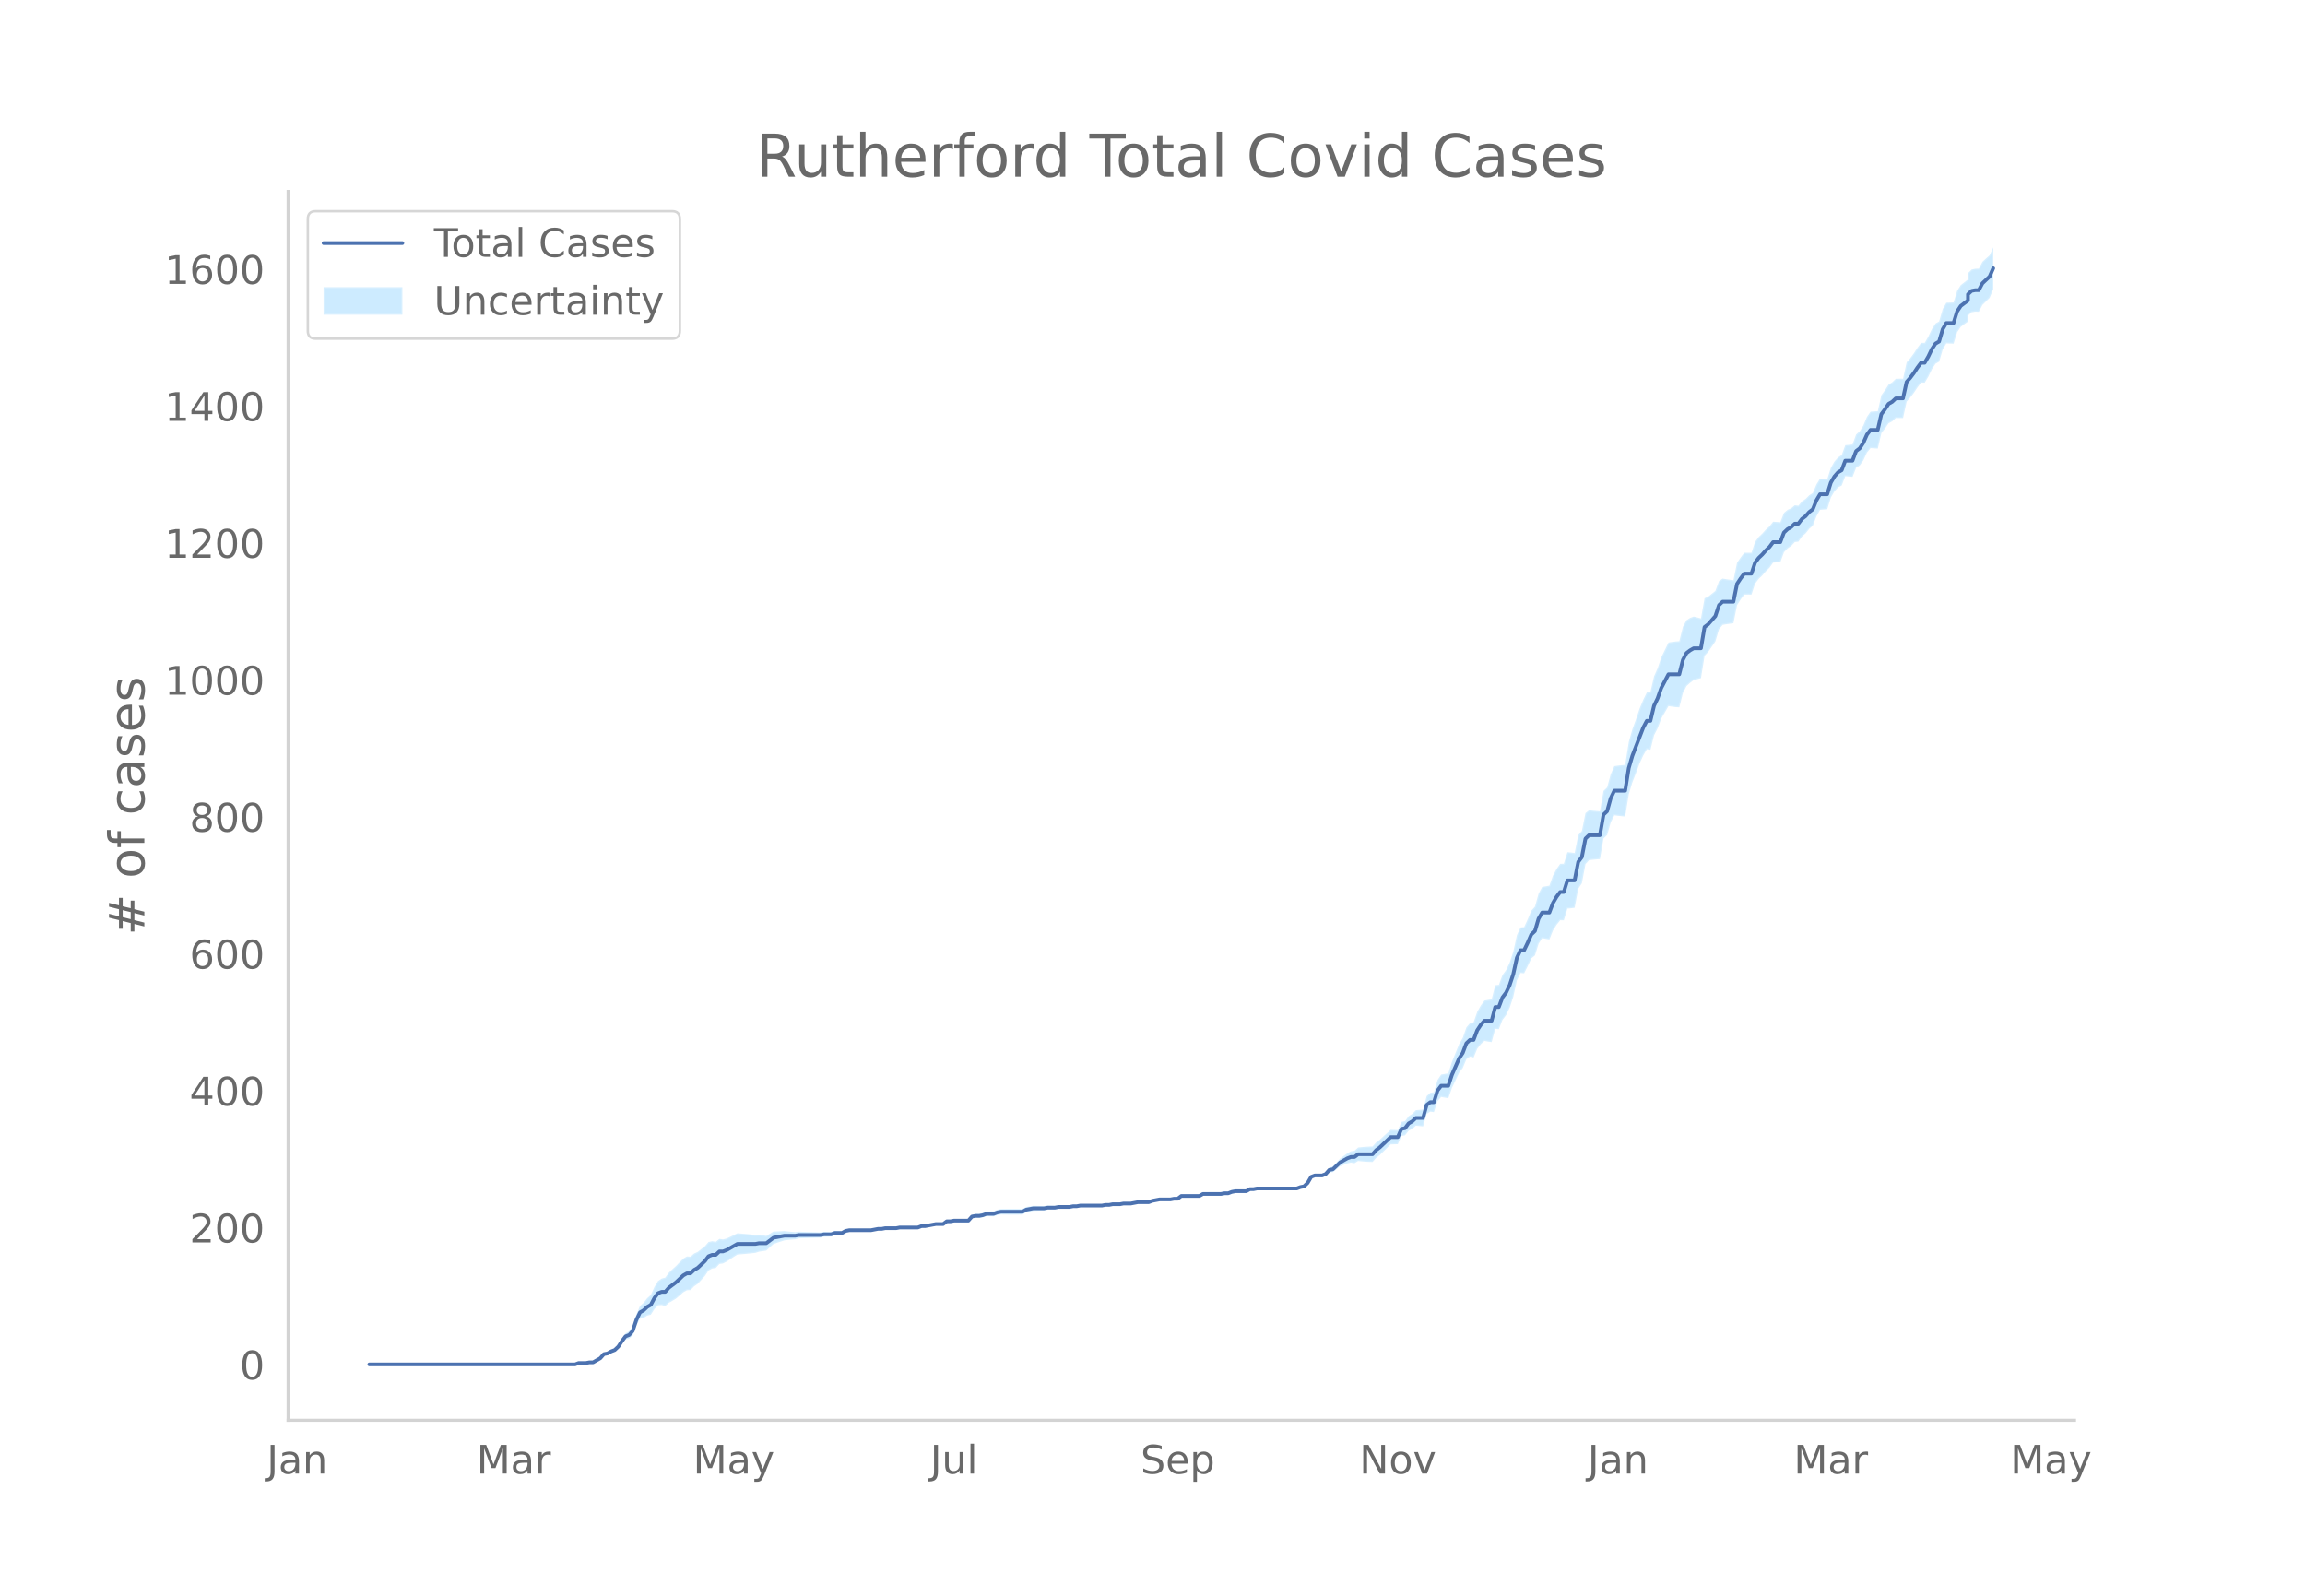 <svg height="864" viewBox="0 0 936 648" width="1248" xmlns="http://www.w3.org/2000/svg" xmlns:xlink="http://www.w3.org/1999/xlink"><defs><style>*{stroke-linecap:butt;stroke-linejoin:round}</style></defs><g id="figure_1"><path d="M0 648h936V0H0z" style="fill:#fff" id="patch_1"/><g id="axes_1"><path d="M117 576.72h725.4V77.76H117z" style="fill:none" id="patch_2"/><g id="PolyCollection_1"><defs><path d="M151.438-93.96H233.504l1.465-.545 1.466.012 1.465.014 1.465-.258 1.466.021 1.465-.8 1.466-.781 1.465-1.583 1.466-.171 1.465-.707 1.466-.41 1.465-1.22 1.466-2.016 1.465-1.696 1.465-.282 1.466-1.368 1.465-4.09 1.466-2.64 1.465-.38 1.466-.919 1.465-.364 1.466-2.312 1.465-1.481 1.466-.116 1.465.396 1.465-1.324 1.466-.827 1.465-.894 1.466-1.24 1.465-1.313 1.466-.83 1.465-.068 1.466-1.513 1.465-1.006 1.466-1.6 1.465-1.634 1.465-2.195 1.466-.803 1.465-.238 1.466-1.606 1.465-.202 1.466-.744 1.465-.99 1.466-.953 1.465-.938 1.466-.113 1.465-.12 1.465-.136 1.466-.145 1.465-.172 1.466-.479 1.465-.221 1.466-.23 1.465-1.345 1.466-1.337 1.465-.494 1.466-.484 1.465-.474 1.465-.18 1.466-.148 1.465-.12 1.466-.366 1.465-.063 1.466-.045 1.465-.043 1.466-.045 1.465-.045 1.466-.054 1.465-.333 1.465-.056 1.466-.058 1.465-.617 1.466-.067 1.465-.073 1.466-.906 1.465-.342 1.466-.053 1.465-.037 1.466-.02 1.465-.002 1.465.017 1.466.025 1.465-.252 1.466-.253 1.465.022 1.466-.262 1.465.01 1.466.002 1.465-.006 1.466-.29 1.465-.016 1.465-.022 1.466-.025 1.465-.027 1.466-.03 1.465-.582 1.466-.024 1.465-.296 1.466-.286 1.465-.278 1.466.01 1.465.016 1.465-1.085 1.466.033 1.465-.24 1.466.042 1.465.043 1.466.042 1.465.038 1.466-1.62 1.465-.222 1.466.056 1.465-.222 1.465-.501 1.466.05 1.465.045 1.466-.517 1.465-.244 1.466.026 1.465.018 1.466.01h1.465l1.466-.013 1.465-.027 1.465-.867 1.466-.315 1.465-.318 1.466-.043 1.465-.043 1.466-.042 1.465-.323 1.466-.046 1.465-.047 1.466-.321 1.465-.037 1.465-.027 1.466-.016 1.465-.295 1.466-.02 1.465-.297 1.466-.018 1.465-.02 1.466-.02 1.465-.02 1.466-.023 1.465-.028 1.465-.308 1.466-.03 1.465-.306 1.466-.023 1.465-.016 1.466-.284 1.465-.002 1.466-.001 1.465-.278 1.466-.273 1.465.007 1.465.011 1.466.011 1.465-.54 1.466-.258 1.465-.253 1.466.028 1.465.027 1.466.028 1.465-.252 1.466.023 1.465-1.083 1.465.03 1.466.028 1.465.027 1.466.023 1.465.017 1.466-.814 1.465.016 1.466.014 1.465.009 1.466.003 1.465-.002 1.465-.287 1.466-.016 1.465-.572 1.466-.294 1.465-.017 1.466-.018 1.465-.017 1.466-.843 1.465-.006 1.466-.28 1.465.001 1.465.003 1.466.004 1.465.006 1.466.005 1.465.006 1.466-.005 1.465-.013 1.466-.021 1.465-.028 1.466-.035 1.465-.589 1.465-.314 1.466-1.417 1.465-2.495 1.466-.505 1.465.085 1.466.109 1.465-.428 1.466-1.51 1.465-.104 1.466-1.194 1.465-1.17 1.465-.597 1.466-.584 1.465-.31 1.466.226 1.465-.91 1.466.162 1.465.123 1.466.083 1.465.038 1.466-1.664 1.465-1.138 1.465-1.436 1.466-1.448 1.465-1.448 1.466-.053 1.465-.046 1.466-3.346 1.465-.25 1.466-1.877 1.465-.742 1.466-1.273 1.465.133 1.465.14 1.466-5.1 1.465-.904 1.466.215 1.465-4.481 1.466-1.68 1.465.265 1.466.243 1.465-4.207 1.466-3.08 1.465-3.064 1.465-1.932 1.466-3.566 1.465-1.037 1.466.356 1.465-3.537 1.466-1.875 1.465-1.336 1.466.28 1.465.21 1.466-5.378 1.465.143 1.465-3.8 1.466-1.898 1.465-3.052 1.466-4.454 1.465-6.649 1.466-2.98 1.465.123 1.466-2.915 1.465-3.162 1.466-1.178 1.465-4.76 1.465-2.239 1.466.261 1.465.25 1.466-3.665 1.465-2.314 1.466-1.821 1.465.036 1.466-4.77 1.465-.127 1.466-.2 1.465-7.745 1.465-2.22 1.466-7.765 1.465-1.608 1.466-.163 1.465-.147 1.466-.122 1.465-8.39 1.466-1.367 1.465-5.166 1.466-2.864 1.465.197 1.465.167 1.466.125 1.465-9.043 1.466-4.861 1.465-3.723 1.466-3.985 1.465-3.138 1.466-2.561 1.465.22 1.466-5.891 1.465-2.837 1.465-3.944 1.466-2.532 1.465-2.535 1.466.229 1.465.199 1.466.091 1.465-5.815 1.466-2.867 1.465-1.307 1.466-1.118 1.465-.355 1.465-.405 1.466-9.059 1.465-1.569 1.466-2.155 1.465-2.175 1.466-4.907 1.465-1.762 1.466-.255 1.465-.213 1.466-.195 1.465-7.362 1.465-2.303 1.466-1.98 1.465-.015 1.466.006 1.465-4.436 1.466-1.93 1.465-1.396 1.466-1.703 1.465-1.464 1.466-2.036 1.465-.098 1.465-.1 1.466-4.014 1.465-1.544 1.466-1.012 1.465-1.574 1.466-.178 1.465-2.089 1.466-1.277 1.465-1.842 1.466-1.287 1.465-3.765 1.465-2.641 1.466-.136 1.465-.125 1.466-4.793 1.465-2.481 1.466-1.612 1.465-.755 1.466-3.78 1.465.142 1.466.16 1.465-3.72 1.465-.944 1.466-2.065 1.465-3.18 1.466-1.797 1.465.12 1.466.082 1.465-6.3 1.466-1.861 1.465-2.148 1.466-.772 1.465-1.347 1.465.027 1.466-.01 1.465-6.669 1.466-1.655 1.465-1.918 1.466-2.195 1.465-1.923 1.466.016 1.465-2.472 1.466-3.033 1.465-2.204 1.465-.825 1.466-4.967 1.465-2.454 1.466.053 1.465.05 1.466-4.676 1.465-2.164 2.931-2.155v-2.434l1.466-1.33 1.465-.229 1.465.04 1.466-2.778 1.465-1.434 1.466-1.486 1.465-3.46v-16.993l-1.465 3.213-1.466 1.293-1.465 1.347-1.466 2.782-1.465.04-1.465.328-1.466 1.45v2.57l-2.93 2.293-1.466 2.284-1.466 4.777-1.465.05-1.466.052-1.465 2.551-1.466 5.042-1.465.843-1.465 2.244-1.466 3.084-1.465 2.532-1.466.016-1.465 1.97-1.466 2.252-1.465 1.974-1.466 1.681-1.465 6.676-1.466-.01-1.465.027-1.465 1.434-1.466.896-1.465 2.3-1.466 2.03-1.465 6.49-1.466.082-1.465.12-1.466 2.096-1.465 3.492-1.466 2.383-1.465 1.279-1.465 4.065-1.466.16-1.465.141-1.466 4.006-1.465.912-1.466 1.725-1.465 2.523-1.466 4.66-1.465-.125-1.466-.136-1.465 2.363-1.465 3.463-1.466.937-1.465 1.495-1.466.947-1.465 1.804-1.466-.178-1.465 1.205-1.466.656-1.465 1.237-1.466 3.77-1.465-.1-1.465-.098-1.466 1.856-1.465 1.316-1.466 1.633-1.465 1.385-1.466 1.962-1.465 4.46-1.466.006-1.465-.014-1.466 1.912-1.465 2.145-1.465 7.095-1.466-.196-1.465-.212-1.466-.256-1.465 1.02-1.466 3.988-1.465 1.161-1.466 1.182-1.465.654-1.466 8.18-1.465-.406-1.465-.355-1.466.55-1.465.917-1.466 2.694-1.465 5.861-1.466.092-1.465.198-1.466.229-1.465 3.025-1.466 3.028-1.465 4.397-1.465 3.28-1.466 6.34-1.465.222-1.466 2.999-1.465 3.534-1.466 4.355-1.465 4.062-1.466 5.148-1.465 9.306-1.466.125-1.465.166-1.465.198-1.466 3.252-1.465 5.399-1.466 1.413-1.465 8.29-1.466-.122-1.465-.147-1.466-.162-1.465 1.171-1.466 7.25-1.465 1.671-1.465 7.268-1.466-.2-1.465-.127-1.466 4.683-1.465.036-1.466 2.07-1.465 2.69-1.466 4.12-1.465.25-1.466.26-1.465 2.766-1.465 5.249-1.466 1.602-1.465 3.51-1.466 3.202-1.465.123-1.466 3.136-1.465 6.696-1.466 4.442-1.465 3.065-1.466 1.994-1.465 3.985-1.465.142-1.466 5.743-1.465.21-1.466.28-1.465 2-1.466 2.574-1.465 4.247-1.466.356-1.465 1.743-1.466 4.219-1.465 2.516-1.465 3.609-1.466 3.592-1.465 4.689-1.466.243-1.465.266-1.466 2.212-1.465 4.971-1.466.215-1.465 1.32-1.466 5.465-1.465.14-1.465.132-1.466 1.507-1.465.927-1.466 2.015-1.465.306-1.466 3.327-1.465-.046-1.466-.054-1.465 1.333-1.466 1.332-1.465 1.344-1.465 1.086-1.466 1.672-1.465.039-1.466.082-1.465.123-1.466.163-1.465 1.314-1.466.226-1.465.802-1.466 1.084-1.465 1.071-1.465 1.61-1.466 1.586-1.465.453-1.466 1.825-1.465.684-1.466.11-1.465.085-1.466.606-1.465 2.51-1.466 1.363-1.465.241-1.465.524-1.466-.035-1.465-.028-1.466-.02-1.465-.014-1.466-.005-1.465.005-1.466.006-1.465.006-1.466.004-1.465.003h-1.465l-1.466.277-1.465-.006-1.466.825-1.465-.017-1.466-.018-1.465-.017-1.466.262-1.465.54-1.466-.016-1.465.27-1.465-.003-1.466.003-1.465.009-1.466.014-1.465.017-1.466.853-1.465.018-1.466.022-1.465.027-1.466.029-1.465.03-1.465 1.14-1.466.024-1.465.304-1.466.027-1.465.028-1.466.027-1.465.303-1.466.299-1.465.571-1.466.011-1.465.011-1.465.008-1.466.282-1.465.279-1.466-.001-1.465-.003-1.466.273-1.465-.017-1.466-.022-1.465.25-1.466-.03-1.465.248-1.465-.028-1.466-.023-1.465-.02-1.466-.02-1.465-.02-1.466-.018-1.465.26-1.466-.02-1.465.26-1.466-.016-1.465-.028-1.465-.036-1.466.235-1.465-.047-1.466-.046-1.465.233-1.466-.042-1.465-.044-1.466-.043-1.465.238-1.466.241-1.465.802-1.465-.027-1.466-.012h-1.465l-1.466.009-1.465.018-1.466.026-1.465.312-1.466.595-1.465.044-1.466.051-1.465.611-1.465.334-1.466.056-1.465.333-1.466 1.717-1.465.039-1.466.041-1.465.043-1.466.042-1.465.317-1.466.032-1.465 1.14-1.465.016-1.466.01-1.465.277-1.466.27-1.465.26-1.466-.023-1.465.53-1.466-.03-1.465-.028-1.466-.024-1.465-.022-1.465-.017-1.466.266-1.465-.005-1.466.002-1.465.01-1.466.294-1.465.022-1.466.303-1.465.304-1.466.025-1.465.017-1.465-.002-1.466-.02-1.465-.037-1.466-.053-1.465.214-1.466.762-1.465-.073-1.466-.067-1.465.495-1.466-.058-1.465-.056-1.465.223-1.466-.054-1.465-.045-1.466-.045-1.465-.043-1.466-.045-1.465-.063-1.466.19-1.465-.12-1.466-.148-1.465-.18-1.465.082-1.466.072-1.465.062-1.466.887-1.465.88-1.466-.23-1.465-.222-1.466.078-1.465-.172-1.466-.146-1.465-.135-1.465-.121-1.466-.113-1.465.73-1.466.716-1.465.677-1.466.369-1.465-.202-1.466 1.174-1.465-.238-1.466.31-1.465 1.696-1.465 1.147-1.466 1.18-1.465.662-1.466 1.267-1.465-.069-1.466.839-1.465 1.467-1.466 1.54-1.465 1.33-1.466 1.397-1.465 2.013-1.465.395-1.466.997-1.465 2.41-1.466 3.25-1.465 1.303-1.466 1.862-1.465 1.288-1.466 3.477-1.465 4.805-1.466 1.969-1.465.83-1.465 2.196-1.466 2.432-1.465 1.56-1.466.702-1.465.962-1.466.384-1.465 1.754-1.466.886-1.465.868-1.466.022-1.465.298-1.465.014-1.466.012-1.465.567H151.438z" id="mb275a06a4c" style="stroke:#fff;stroke-opacity:.2"/></defs><g clip-path="url(#p06367ba005)"><use style="fill:#089fff;fill-opacity:.2;stroke:#fff;stroke-opacity:.2" xlink:href="#mb275a06a4c" y="648"/></g></g><path clip-path="url(#p06367ba005)" d="M149.973 554.04h83.53l1.466-.556h2.931l1.465-.278h1.466l2.93-1.668 1.466-1.668 1.466-.278 1.465-.834 1.466-.556 1.465-1.39 1.466-2.225 1.465-1.946 1.465-.556 1.466-1.668 1.465-4.448 1.466-3.058 1.465-.834 1.466-1.39 1.465-.834 1.466-2.78 1.465-1.947 1.466-.556h1.465l1.465-1.668 2.931-2.224 2.931-2.78 1.466-.834h1.465l1.466-1.39 1.465-.834 2.931-2.78 1.465-1.946 1.466-.557h1.465l1.466-1.39h1.465l1.466-.556 4.396-2.502h7.327l1.466-.278h2.93l2.932-2.224 4.396-.834h4.396l1.466-.278h8.793l1.465-.278h2.93l1.466-.556h2.931l1.466-.834 1.465-.278h8.793l2.93-.556h1.466l1.466-.278h4.396l1.466-.278h7.327l1.465-.556h1.466l4.396-.834h2.931l1.465-1.112h1.466l1.465-.278h5.862l1.466-1.668 1.465-.278h1.466l1.465-.278 1.465-.556h2.931l1.466-.557 1.465-.278h8.793l1.465-.834 2.931-.556h4.397l1.465-.278h2.931l1.466-.278h4.396l1.465-.278h1.466l1.465-.278h8.793l1.465-.278h1.466l1.465-.278h2.931l1.466-.278h2.93l2.932-.556h4.396l1.465-.556 2.931-.556h4.397l1.465-.278h1.466l1.465-1.112h7.327l1.466-.834h7.327l1.465-.278h1.466l1.465-.556 1.466-.278h4.396l1.466-.834h1.465l1.466-.278h16.12l1.465-.556 1.465-.278 1.466-1.39 1.465-2.502 1.466-.556h2.93l1.466-.556 1.466-1.668 1.465-.279 2.931-2.78 2.93-1.668 1.466-.556h1.466l1.465-1.112h5.862l1.466-1.668 1.465-1.112 4.396-4.17h2.931l1.466-3.336 1.465-.278 1.466-1.947 1.465-.834 1.466-1.39h2.93l1.466-5.282 1.465-1.112h1.466l1.465-4.726 1.466-1.946h2.93l1.466-4.449 2.931-6.672 1.465-2.224 1.466-3.892 1.465-1.39h1.466l1.465-3.893 1.466-2.224 1.465-1.668h2.931l1.466-5.56h1.465l1.465-3.892 1.466-1.947 1.465-3.058 1.466-4.448 1.465-6.672 1.466-3.059h1.465l1.466-3.058 1.465-3.336 1.466-1.39 1.465-5.004 1.465-2.502h2.931l1.466-3.893 1.465-2.502 1.466-1.946h1.465l1.466-4.726h2.93l1.466-7.507 1.465-1.946 1.466-7.506 1.465-1.39h4.397l1.465-8.34 1.466-1.39 1.465-5.283 1.466-3.058h4.396l1.465-9.175 1.466-5.004 4.396-11.399 1.466-2.78h1.465l1.466-6.116 1.465-3.058 1.465-4.17 2.931-5.56h4.397l1.465-5.84 1.466-2.78 1.465-1.111 1.466-.835h2.93l1.466-8.618 1.465-1.112 2.931-3.336 1.466-4.449 1.465-1.39h4.397l1.465-7.228 1.465-2.224 1.466-1.946h2.93l1.466-4.448 1.466-1.947 1.465-1.39 1.466-1.668 1.465-1.39 1.466-1.946h2.93l1.466-3.892 1.465-1.39 1.466-.834 1.465-1.39h1.466l1.465-1.947 1.466-1.112 1.465-1.668 1.466-1.112 1.465-3.614 1.465-2.502h2.931l1.466-4.726 1.465-2.502 1.466-1.669 1.465-.834 1.466-3.892h2.93l1.466-3.892 1.465-1.112 1.466-2.224 1.465-3.336 1.466-1.947h2.93l1.466-6.394 1.466-1.946 1.465-2.224 1.466-.834 1.465-1.39h2.93l1.466-6.673 1.466-1.668 1.465-1.946 1.466-2.224 1.465-1.946h1.466l1.465-2.502 1.466-3.058 1.465-2.225 1.465-.834 1.466-5.004 1.465-2.502h2.931l1.466-4.726 1.465-2.224 2.931-2.225v-2.502l1.466-1.39 1.465-.278h1.465l1.466-2.78 2.93-2.78 1.466-3.336h0" style="fill:none;stroke:#4c72b0;stroke-linecap:round;stroke-width:1.5" id="line2d_1"/><path d="M117 576.72V77.76" style="fill:none;stroke:#d3d3d3;stroke-linecap:square;stroke-linejoin:miter;stroke-width:1.25" id="patch_3"/><path d="M117 576.72h725.4" style="fill:none;stroke:#d3d3d3;stroke-linecap:square;stroke-linejoin:miter;stroke-width:1.25" id="patch_4"/><g id="matplotlib.axis_1"><g id="xtick_1"><g style="fill:#696969" transform="matrix(.16 0 0 -.16 108.331 598.378)" id="text_1"><defs><path d="M9.813 72.906h9.859V5.078q0-13.187-5-19.14-5-5.954-16.094-5.954h-3.75v8.297h3.078q6.531 0 9.219 3.672Q9.813-4.39 9.813 5.078z" id="DejaVuSans-74"/><path d="M34.281 27.484q-10.89 0-15.093-2.484-4.204-2.484-4.204-8.5 0-4.781 3.157-7.594 3.156-2.797 8.562-2.797 7.485 0 12 5.297 4.516 5.297 4.516 14.078v2zm17.922 3.72V0H43.22v8.297Q40.14 3.328 35.547.953q-4.594-2.375-11.234-2.375-8.391 0-13.36 4.719Q6 8.016 6 15.922q0 9.219 6.172 13.906 6.187 4.688 18.437 4.688h12.61v.89q0 6.203-4.078 9.594-4.078 3.39-11.453 3.39-4.688 0-9.141-1.124-4.438-1.125-8.531-3.375v8.312q4.921 1.906 9.562 2.844 4.64.953 9.031.953 11.875 0 17.735-6.156 5.86-6.14 5.86-18.64z" id="DejaVuSans-97"/><path d="M54.89 33.016V0h-8.984v32.719q0 7.765-3.031 11.61-3.031 3.858-9.078 3.858-7.281 0-11.484-4.64-4.204-4.625-4.204-12.64V0H9.08v54.688h9.03v-8.5q3.235 4.937 7.594 7.374Q30.078 56 35.797 56q9.422 0 14.25-5.828 4.844-5.828 4.844-17.156z" id="DejaVuSans-110"/></defs><use xlink:href="#DejaVuSans-74"/><use x="29.492" xlink:href="#DejaVuSans-97"/><use x="90.771" xlink:href="#DejaVuSans-110"/></g></g><g id="xtick_2"><g style="fill:#696969" transform="matrix(.16 0 0 -.16 193.497 598.378)" id="text_2"><defs><path d="M9.813 72.906h14.703l18.593-49.61 18.703 49.61h14.704V0H66.89v64.016l-18.797-50h-9.907l-18.796 50V0H9.813z" id="DejaVuSans-77"/><path d="M41.11 46.297q-1.516.875-3.297 1.281Q36.03 48 33.89 48q-7.625 0-11.703-4.953-4.079-4.953-4.079-14.234V0H9.08v54.688h9.03v-8.5q2.844 4.984 7.375 7.39Q30.031 56 36.531 56q.922 0 2.047-.125 1.125-.11 2.484-.36z" id="DejaVuSans-114"/></defs><use xlink:href="#DejaVuSans-77"/><use x="86.279" xlink:href="#DejaVuSans-97"/><use x="147.559" xlink:href="#DejaVuSans-114"/></g></g><g id="xtick_3"><g style="fill:#696969" transform="matrix(.16 0 0 -.16 281.444 598.378)" id="text_3"><defs><path d="M32.172-5.078q-3.797-9.766-7.422-12.735-3.61-2.984-9.656-2.984H7.906v7.516h5.282q3.703 0 5.75 1.765Q21-9.766 23.483-3.219l1.61 4.094-22.11 53.813H12.5l17.094-42.766 17.093 42.766h9.516z" id="DejaVuSans-121"/></defs><use xlink:href="#DejaVuSans-77"/><use x="86.279" xlink:href="#DejaVuSans-97"/><use x="147.559" xlink:href="#DejaVuSans-121"/></g></g><g id="xtick_4"><g style="fill:#696969" transform="matrix(.16 0 0 -.16 377.724 598.378)" id="text_4"><defs><path d="M8.5 21.578v33.11h8.984V21.922q0-7.766 3.016-11.656 3.031-3.875 9.094-3.875 7.265 0 11.484 4.64 4.234 4.64 4.234 12.656v31h8.985V0h-8.984v8.406Q42.047 3.422 37.718 1q-4.313-2.422-10.032-2.422-9.421 0-14.312 5.86Q8.5 10.296 8.5 21.578zM31.11 56z" id="DejaVuSans-117"/><path d="M9.422 75.984h8.984V0H9.422z" id="DejaVuSans-108"/></defs><use xlink:href="#DejaVuSans-74"/><use x="29.492" xlink:href="#DejaVuSans-117"/><use x="92.871" xlink:href="#DejaVuSans-108"/></g></g><g id="xtick_5"><g style="fill:#696969" transform="matrix(.16 0 0 -.16 463.155 598.378)" id="text_5"><defs><path d="M53.516 70.516V60.89q-5.61 2.687-10.594 4-4.984 1.328-9.625 1.328-8.047 0-12.422-3.125t-4.375-8.89q0-4.845 2.906-7.313 2.907-2.453 11.016-3.97l5.953-1.218q11.031-2.11 16.281-7.406 5.25-5.297 5.25-14.172 0-10.61-7.11-16.078-7.093-5.469-20.812-5.469-5.172 0-11.015 1.172Q13.14.922 6.89 3.219v10.156q6-3.36 11.765-5.078 5.766-1.703 11.328-1.703 8.438 0 13.032 3.312 4.593 3.328 4.593 9.485 0 5.359-3.297 8.39-3.296 3.032-10.812 4.547L27.484 33.5q-11.03 2.188-15.968 6.875-4.922 4.688-4.922 13.047 0 9.672 6.812 15.234 6.813 5.563 18.766 5.563 5.14 0 10.453-.938 5.328-.922 10.89-2.765z" id="DejaVuSans-83"/><path d="M56.203 29.594v-4.39H14.891q.593-9.282 5.593-14.142 5-4.859 13.938-4.859 5.172 0 10.031 1.266 4.86 1.265 9.656 3.812v-8.5Q49.266.734 44.187-.344 39.11-1.422 33.892-1.422q-13.094 0-20.735 7.61-7.64 7.625-7.64 20.625 0 13.421 7.25 21.296Q20.016 56 32.328 56q11.031 0 17.453-7.11 6.422-7.093 6.422-19.296zm-8.984 2.64q-.094 7.36-4.125 11.75-4.032 4.407-10.672 4.407-7.516 0-12.031-4.25-4.516-4.25-5.203-11.97z" id="DejaVuSans-101"/><path d="M18.11 8.203v-29H9.077v75.484h9.031v-8.296q2.844 4.875 7.157 7.234Q29.594 56 35.594 56q9.968 0 16.187-7.906 6.235-7.907 6.235-20.797T51.78 6.484q-6.218-7.906-16.187-7.906-6 0-10.328 2.375-4.313 2.375-7.157 7.25zm30.578 19.094q0 9.906-4.079 15.547-4.078 5.64-11.203 5.64-7.14 0-11.218-5.64-4.079-5.64-4.079-15.547 0-9.906 4.078-15.547 4.079-5.64 11.22-5.64 7.124 0 11.202 5.64t4.078 15.547z" id="DejaVuSans-112"/></defs><use xlink:href="#DejaVuSans-83"/><use x="63.477" xlink:href="#DejaVuSans-101"/><use x="125" xlink:href="#DejaVuSans-112"/></g></g><g id="xtick_6"><g style="fill:#696969" transform="matrix(.16 0 0 -.16 552.012 598.378)" id="text_6"><defs><path d="M9.813 72.906h13.28l32.329-60.984v60.984h9.562V0h-13.28L19.39 60.984V0H9.813z" id="DejaVuSans-78"/><path d="M30.61 48.39q-7.22 0-11.422-5.64-4.204-5.64-4.204-15.453 0-9.813 4.172-15.453 4.188-5.64 11.453-5.64 7.188 0 11.375 5.655 4.203 5.672 4.203 15.438 0 9.719-4.203 15.406-4.187 5.688-11.375 5.688zm0 7.61q11.718 0 18.406-7.625 6.703-7.61 6.703-21.078 0-13.422-6.703-21.078-6.688-7.64-18.407-7.64-11.765 0-18.437 7.64-6.656 7.656-6.656 21.078 0 13.469 6.656 21.078Q18.844 56 30.609 56z" id="DejaVuSans-111"/><path d="M2.984 54.688H12.5L29.594 8.797l17.093 45.89h9.516L35.687 0H23.485z" id="DejaVuSans-118"/></defs><use xlink:href="#DejaVuSans-78"/><use x="74.805" xlink:href="#DejaVuSans-111"/><use x="135.986" xlink:href="#DejaVuSans-118"/></g></g><g id="xtick_7"><g style="fill:#696969" transform="matrix(.16 0 0 -.16 644.688 598.378)" id="text_7"><use xlink:href="#DejaVuSans-74"/><use x="29.492" xlink:href="#DejaVuSans-97"/><use x="90.771" xlink:href="#DejaVuSans-110"/></g></g><g id="xtick_8"><g style="fill:#696969" transform="matrix(.16 0 0 -.16 728.388 598.378)" id="text_8"><use xlink:href="#DejaVuSans-77"/><use x="86.279" xlink:href="#DejaVuSans-97"/><use x="147.559" xlink:href="#DejaVuSans-114"/></g></g><g id="xtick_9"><g style="fill:#696969" transform="matrix(.16 0 0 -.16 816.335 598.378)" id="text_9"><use xlink:href="#DejaVuSans-77"/><use x="86.279" xlink:href="#DejaVuSans-97"/><use x="147.559" xlink:href="#DejaVuSans-121"/></g></g></g><g id="matplotlib.axis_2"><g id="ytick_1"><g style="fill:#696969" transform="matrix(.16 0 0 -.16 97.32 560.119)" id="text_10"><defs><path d="M31.781 66.406q-7.61 0-11.453-7.5Q16.5 51.422 16.5 36.375q0-14.984 3.828-22.484 3.844-7.5 11.453-7.5 7.672 0 11.5 7.5 3.844 7.5 3.844 22.484 0 15.047-3.844 22.531-3.828 7.5-11.5 7.5zm0 7.813q12.266 0 18.735-9.703 6.468-9.688 6.468-28.141 0-18.406-6.468-28.11-6.47-9.687-18.735-9.687-12.25 0-18.718 9.688-6.47 9.703-6.47 28.109 0 18.453 6.47 28.14Q19.53 74.22 31.78 74.22z" id="DejaVuSans-48"/></defs><use xlink:href="#DejaVuSans-48"/></g></g><g id="ytick_2"><g style="fill:#696969" transform="matrix(.16 0 0 -.16 76.96 504.516)" id="text_11"><defs><path d="M19.188 8.297h34.421V0H7.33v8.297q5.609 5.812 15.296 15.594 9.703 9.797 12.188 12.64 4.734 5.313 6.609 9 1.89 3.688 1.89 7.25 0 5.813-4.078 9.469-4.078 3.672-10.625 3.672-4.64 0-9.797-1.61-5.14-1.609-11-4.89v9.969Q13.767 71.78 18.938 73q5.188 1.219 9.485 1.219 11.328 0 18.062-5.672 6.735-5.656 6.735-15.125 0-4.5-1.688-8.531-1.672-4.016-6.125-9.485-1.218-1.422-7.765-8.187-6.532-6.766-18.453-18.922z" id="DejaVuSans-50"/></defs><use xlink:href="#DejaVuSans-50"/><use x="63.623" xlink:href="#DejaVuSans-48"/><use x="127.246" xlink:href="#DejaVuSans-48"/></g></g><g id="ytick_3"><g style="fill:#696969" transform="matrix(.16 0 0 -.16 76.96 448.912)" id="text_12"><defs><path d="M37.797 64.313 12.89 25.39h24.906zm-2.594 8.593H47.61V25.391h10.407v-8.203H47.609V0h-9.812v17.188H4.89v9.515z" id="DejaVuSans-52"/></defs><use xlink:href="#DejaVuSans-52"/><use x="63.623" xlink:href="#DejaVuSans-48"/><use x="127.246" xlink:href="#DejaVuSans-48"/></g></g><g id="ytick_4"><g style="fill:#696969" transform="matrix(.16 0 0 -.16 76.96 393.31)" id="text_13"><defs><path d="M33.016 40.375q-6.641 0-10.532-4.547-3.875-4.531-3.875-12.437 0-7.86 3.875-12.438 3.891-4.562 10.532-4.562 6.64 0 10.515 4.562 3.875 4.578 3.875 12.438 0 7.906-3.875 12.437-3.875 4.547-10.515 4.547zm19.578 30.922v-8.984q-3.719 1.75-7.5 2.671-3.782.938-7.5.938-9.766 0-14.922-6.594-5.14-6.594-5.875-19.922 2.875 4.25 7.219 6.516 4.359 2.266 9.578 2.266 10.984 0 17.36-6.672 6.374-6.657 6.374-18.125 0-11.235-6.64-18.032-6.641-6.78-17.672-6.78-12.657 0-19.344 9.687-6.688 9.703-6.688 28.109 0 17.281 8.204 27.563 8.203 10.28 22.015 10.28 3.719 0 7.5-.734t7.89-2.187z" id="DejaVuSans-54"/></defs><use xlink:href="#DejaVuSans-54"/><use x="63.623" xlink:href="#DejaVuSans-48"/><use x="127.246" xlink:href="#DejaVuSans-48"/></g></g><g id="ytick_5"><g style="fill:#696969" transform="matrix(.16 0 0 -.16 76.96 337.706)" id="text_14"><defs><path d="M31.781 34.625q-7.031 0-11.062-3.766-4.016-3.765-4.016-10.343 0-6.594 4.016-10.36Q24.75 6.391 31.78 6.391q7.032 0 11.078 3.78 4.063 3.798 4.063 10.345 0 6.578-4.031 10.343-4.016 3.766-11.11 3.766zm-9.86 4.188q-6.343 1.562-9.89 5.906Q8.5 49.079 8.5 55.329q0 8.733 6.219 13.812 6.234 5.078 17.062 5.078 10.89 0 17.094-5.078 6.203-5.079 6.203-13.813 0-6.25-3.547-10.61-3.531-4.343-9.828-5.906 7.125-1.656 11.094-6.5 3.984-4.828 3.984-11.796 0-10.61-6.468-16.282-6.47-5.656-18.532-5.656-12.047 0-18.531 5.656-6.469 5.672-6.469 16.282 0 6.968 4 11.797 4.016 4.843 11.14 6.5zM18.314 54.39q0-5.657 3.53-8.828 3.548-3.172 9.938-3.172 6.36 0 9.938 3.172 3.593 3.171 3.593 8.828 0 5.672-3.593 8.843-3.578 3.172-9.938 3.172-6.39 0-9.937-3.172-3.532-3.172-3.532-8.843z" id="DejaVuSans-56"/></defs><use xlink:href="#DejaVuSans-56"/><use x="63.623" xlink:href="#DejaVuSans-48"/><use x="127.246" xlink:href="#DejaVuSans-48"/></g></g><g id="ytick_6"><g style="fill:#696969" transform="matrix(.16 0 0 -.16 66.78 282.103)" id="text_15"><defs><path d="M12.406 8.297h16.11v55.625l-17.532-3.516v8.985l17.438 3.515h9.86V8.296H54.39V0H12.406z" id="DejaVuSans-49"/></defs><use xlink:href="#DejaVuSans-49"/><use x="63.623" xlink:href="#DejaVuSans-48"/><use x="127.246" xlink:href="#DejaVuSans-48"/><use x="190.869" xlink:href="#DejaVuSans-48"/></g></g><g id="ytick_7"><g style="fill:#696969" transform="matrix(.16 0 0 -.16 66.78 226.5)" id="text_16"><use xlink:href="#DejaVuSans-49"/><use x="63.623" xlink:href="#DejaVuSans-50"/><use x="127.246" xlink:href="#DejaVuSans-48"/><use x="190.869" xlink:href="#DejaVuSans-48"/></g></g><g id="ytick_8"><g style="fill:#696969" transform="matrix(.16 0 0 -.16 66.78 170.897)" id="text_17"><use xlink:href="#DejaVuSans-49"/><use x="63.623" xlink:href="#DejaVuSans-52"/><use x="127.246" xlink:href="#DejaVuSans-48"/><use x="190.869" xlink:href="#DejaVuSans-48"/></g></g><g id="ytick_9"><g style="fill:#696969" transform="matrix(.16 0 0 -.16 66.78 115.293)" id="text_18"><use xlink:href="#DejaVuSans-49"/><use x="63.623" xlink:href="#DejaVuSans-54"/><use x="127.246" xlink:href="#DejaVuSans-48"/><use x="190.869" xlink:href="#DejaVuSans-48"/></g></g><g style="fill:#696969" transform="matrix(0 -.2 -.2 0 58.62 379.813)" id="text_19"><defs><path d="M51.125 44H36.922l-4.11-16.313h14.313zm-7.328 27.781-5.078-20.265h14.265L58.11 71.78h7.813L60.89 51.516h15.234V44h-17.14l-4-16.313h15.53V20.22H53.079L48 0h-7.813l5.032 20.219H30.906L25.875 0h-7.86l5.079 20.219H7.719v7.468h17.187L29 44H13.281v7.516h17.625l4.985 20.265z" id="DejaVuSans-35"/><path d="M37.11 75.984V68.5h-8.594q-4.828 0-6.72-1.953-1.874-1.953-1.874-7.031v-4.828h14.797v-6.985H19.922V0H10.89v47.703H2.297v6.984h8.594V58.5q0 9.125 4.25 13.297 4.25 4.187 13.468 4.187z" id="DejaVuSans-102"/><path d="M48.781 52.594v-8.407q-3.812 2.11-7.64 3.157-3.828 1.047-7.735 1.047-8.75 0-13.593-5.547-4.829-5.532-4.829-15.547 0-10.016 4.829-15.563 4.843-5.53 13.593-5.53 3.907 0 7.735 1.046 3.828 1.047 7.64 3.156V2.094Q45.016.344 40.984-.531q-4.015-.89-8.562-.89-12.36 0-19.64 7.765-7.266 7.765-7.266 20.953 0 13.375 7.343 21.031Q20.22 56 33.016 56q4.14 0 8.093-.86 3.953-.843 7.672-2.546z" id="DejaVuSans-99"/><path d="M44.281 53.078v-8.5q-3.797 1.953-7.906 2.922-4.094.984-8.5.984-6.688 0-10.031-2.047-3.344-2.046-3.344-6.156 0-3.125 2.39-4.906 2.391-1.781 9.626-3.39l3.078-.688q9.562-2.047 13.593-5.781 4.032-3.735 4.032-10.422 0-7.625-6.032-12.078-6.03-4.438-16.578-4.438-4.39 0-9.156.86Q10.688.296 5.422 2v9.281q4.984-2.594 9.812-3.89 4.829-1.282 9.579-1.282 6.343 0 9.75 2.172 3.421 2.172 3.421 6.125 0 3.656-2.468 5.61-2.453 1.953-10.813 3.765l-3.125.735q-8.344 1.75-12.062 5.39-3.704 3.64-3.704 9.985 0 7.718 5.47 11.906Q16.75 56 26.811 56q4.97 0 9.36-.734 4.406-.72 8.11-2.188z" id="DejaVuSans-115"/></defs><use xlink:href="#DejaVuSans-35"/><use x="83.789" xlink:href="#DejaVuSans-32"/><use x="115.576" xlink:href="#DejaVuSans-111"/><use x="176.758" xlink:href="#DejaVuSans-102"/><use x="211.963" xlink:href="#DejaVuSans-32"/><use x="243.75" xlink:href="#DejaVuSans-99"/><use x="298.73" xlink:href="#DejaVuSans-97"/><use x="360.01" xlink:href="#DejaVuSans-115"/><use x="412.109" xlink:href="#DejaVuSans-101"/><use x="473.633" xlink:href="#DejaVuSans-115"/></g></g><g style="fill:#696969" transform="matrix(.24 0 0 -.24 306.902 71.76)" id="text_20"><defs><path d="M44.39 34.188q3.172-1.079 6.172-4.594 3-3.516 6.032-9.672L66.609 0H56l-9.313 18.703q-3.624 7.328-7.015 9.719-3.39 2.39-9.25 2.39h-10.75V0h-9.86v72.906h22.266q12.5 0 18.656-5.234 6.157-5.219 6.157-15.766 0-6.89-3.203-11.437-3.204-4.532-9.297-6.282zM19.673 64.797V38.922h12.406q7.125 0 10.766 3.297 3.64 3.297 3.64 9.687 0 6.39-3.64 9.64-3.64 3.25-10.766 3.25z" id="DejaVuSans-82"/><path d="M18.313 70.219V54.688h18.5v-6.985h-18.5V18.016q0-6.688 1.828-8.594 1.828-1.906 7.453-1.906h9.218V0h-9.218q-10.407 0-14.36 3.875-3.953 3.89-3.953 14.14v29.688H2.687v6.984h6.594V70.22z" id="DejaVuSans-116"/><path d="M54.89 33.016V0h-8.984v32.719q0 7.765-3.031 11.61-3.031 3.858-9.078 3.858-7.281 0-11.484-4.64-4.204-4.625-4.204-12.64V0H9.08v75.984h9.03V46.188q3.235 4.937 7.594 7.374Q30.078 56 35.797 56q9.422 0 14.25-5.828 4.844-5.828 4.844-17.156z" id="DejaVuSans-104"/><path d="M45.406 46.39v29.594h8.985V0h-8.985v8.203Q42.578 3.328 38.25.953q-4.313-2.375-10.375-2.375-9.906 0-16.14 7.906-6.22 7.922-6.22 20.813 0 12.89 6.22 20.797Q17.968 56 27.874 56q6.063 0 10.375-2.375 4.328-2.36 7.156-7.234zm-30.61-19.093q0-9.906 4.079-15.547 4.078-5.64 11.203-5.64 7.125 0 11.219 5.64 4.11 5.64 4.11 15.547 0 9.906-4.11 15.547-4.094 5.64-11.219 5.64-7.125 0-11.203-5.64-4.078-5.64-4.078-15.547z" id="DejaVuSans-100"/><path d="M-.297 72.906h61.672v-8.312H35.5V0h-9.906v64.594H-.296z" id="DejaVuSans-84"/><path d="M64.406 67.281v-10.39q-4.984 4.64-10.625 6.922-5.64 2.296-11.984 2.296-12.5 0-19.14-7.64-6.641-7.64-6.641-22.094 0-14.406 6.64-22.047 6.64-7.64 19.14-7.64 6.345 0 11.985 2.296 5.64 2.297 10.625 6.938V5.609Q59.234 2.094 53.437.33q-5.78-1.75-12.218-1.75-16.563 0-26.094 10.124-9.516 10.14-9.516 27.672 0 17.578 9.516 27.703 9.531 10.14 26.094 10.14 6.531 0 12.312-1.734 5.797-1.734 10.875-5.203z" id="DejaVuSans-67"/><path d="M9.422 54.688h8.984V0H9.422zm0 21.296h8.984v-11.39H9.422z" id="DejaVuSans-105"/></defs><use xlink:href="#DejaVuSans-82"/><use x="64.982" xlink:href="#DejaVuSans-117"/><use x="128.361" xlink:href="#DejaVuSans-116"/><use x="167.57" xlink:href="#DejaVuSans-104"/><use x="230.949" xlink:href="#DejaVuSans-101"/><use x="292.473" xlink:href="#DejaVuSans-114"/><use x="333.586" xlink:href="#DejaVuSans-102"/><use x="368.791" xlink:href="#DejaVuSans-111"/><use x="429.973" xlink:href="#DejaVuSans-114"/><use x="469.336" xlink:href="#DejaVuSans-100"/><use x="532.813" xlink:href="#DejaVuSans-32"/><use x="564.6" xlink:href="#DejaVuSans-84"/><use x="608.684" xlink:href="#DejaVuSans-111"/><use x="669.865" xlink:href="#DejaVuSans-116"/><use x="709.074" xlink:href="#DejaVuSans-97"/><use x="770.354" xlink:href="#DejaVuSans-108"/><use x="798.137" xlink:href="#DejaVuSans-32"/><use x="829.924" xlink:href="#DejaVuSans-67"/><use x="899.748" xlink:href="#DejaVuSans-111"/><use x="960.93" xlink:href="#DejaVuSans-118"/><use x="1020.109" xlink:href="#DejaVuSans-105"/><use x="1047.893" xlink:href="#DejaVuSans-100"/><use x="1111.369" xlink:href="#DejaVuSans-32"/><use x="1143.156" xlink:href="#DejaVuSans-67"/><use x="1212.98" xlink:href="#DejaVuSans-97"/><use x="1274.26" xlink:href="#DejaVuSans-115"/><use x="1326.359" xlink:href="#DejaVuSans-101"/><use x="1387.883" xlink:href="#DejaVuSans-115"/></g><g id="legend_1"><path d="M128.2 137.53h144.675q3.2 0 3.2-3.2V88.96q0-3.2-3.2-3.2H128.2q-3.2 0-3.2 3.2v45.37q0 3.2 3.2 3.2z" style="fill:none;opacity:.8;stroke:#ccc;stroke-linejoin:miter" id="patch_5"/><path d="M131.4 98.718h32" style="fill:none;stroke:#4c72b0;stroke-linecap:round;stroke-width:1.5" id="line2d_2"/><g style="fill:#696969" transform="matrix(.16 0 0 -.16 176.2 104.317)" id="text_21"><use xlink:href="#DejaVuSans-84"/><use x="44.084" xlink:href="#DejaVuSans-111"/><use x="105.266" xlink:href="#DejaVuSans-116"/><use x="144.475" xlink:href="#DejaVuSans-97"/><use x="205.754" xlink:href="#DejaVuSans-108"/><use x="233.537" xlink:href="#DejaVuSans-32"/><use x="265.324" xlink:href="#DejaVuSans-67"/><use x="335.148" xlink:href="#DejaVuSans-97"/><use x="396.428" xlink:href="#DejaVuSans-115"/><use x="448.527" xlink:href="#DejaVuSans-101"/><use x="510.051" xlink:href="#DejaVuSans-115"/></g><path d="M131.4 127.802h32v-11.2h-32z" style="fill:#089fff;opacity:.2;stroke:#fff;stroke-linejoin:miter" id="patch_6"/><g style="fill:#696969" transform="matrix(.16 0 0 -.16 176.2 127.802)" id="text_22"><defs><path d="M8.688 72.906h9.921V28.61q0-11.718 4.235-16.875 4.25-5.14 13.781-5.14 9.469 0 13.719 5.14 4.25 5.157 4.25 16.875v44.297H64.5V27.391q0-14.25-7.063-21.532-7.046-7.28-20.812-7.28-13.828 0-20.89 7.28-7.047 7.282-7.047 21.532z" id="DejaVuSans-85"/></defs><use xlink:href="#DejaVuSans-85"/><use x="73.193" xlink:href="#DejaVuSans-110"/><use x="136.572" xlink:href="#DejaVuSans-99"/><use x="191.553" xlink:href="#DejaVuSans-101"/><use x="253.076" xlink:href="#DejaVuSans-114"/><use x="294.189" xlink:href="#DejaVuSans-116"/><use x="333.398" xlink:href="#DejaVuSans-97"/><use x="394.678" xlink:href="#DejaVuSans-105"/><use x="422.461" xlink:href="#DejaVuSans-110"/><use x="485.84" xlink:href="#DejaVuSans-116"/><use x="525.049" xlink:href="#DejaVuSans-121"/></g></g></g></g><defs><clipPath id="p06367ba005"><path d="M117 77.76h725.4v498.96H117z"/></clipPath></defs></svg>